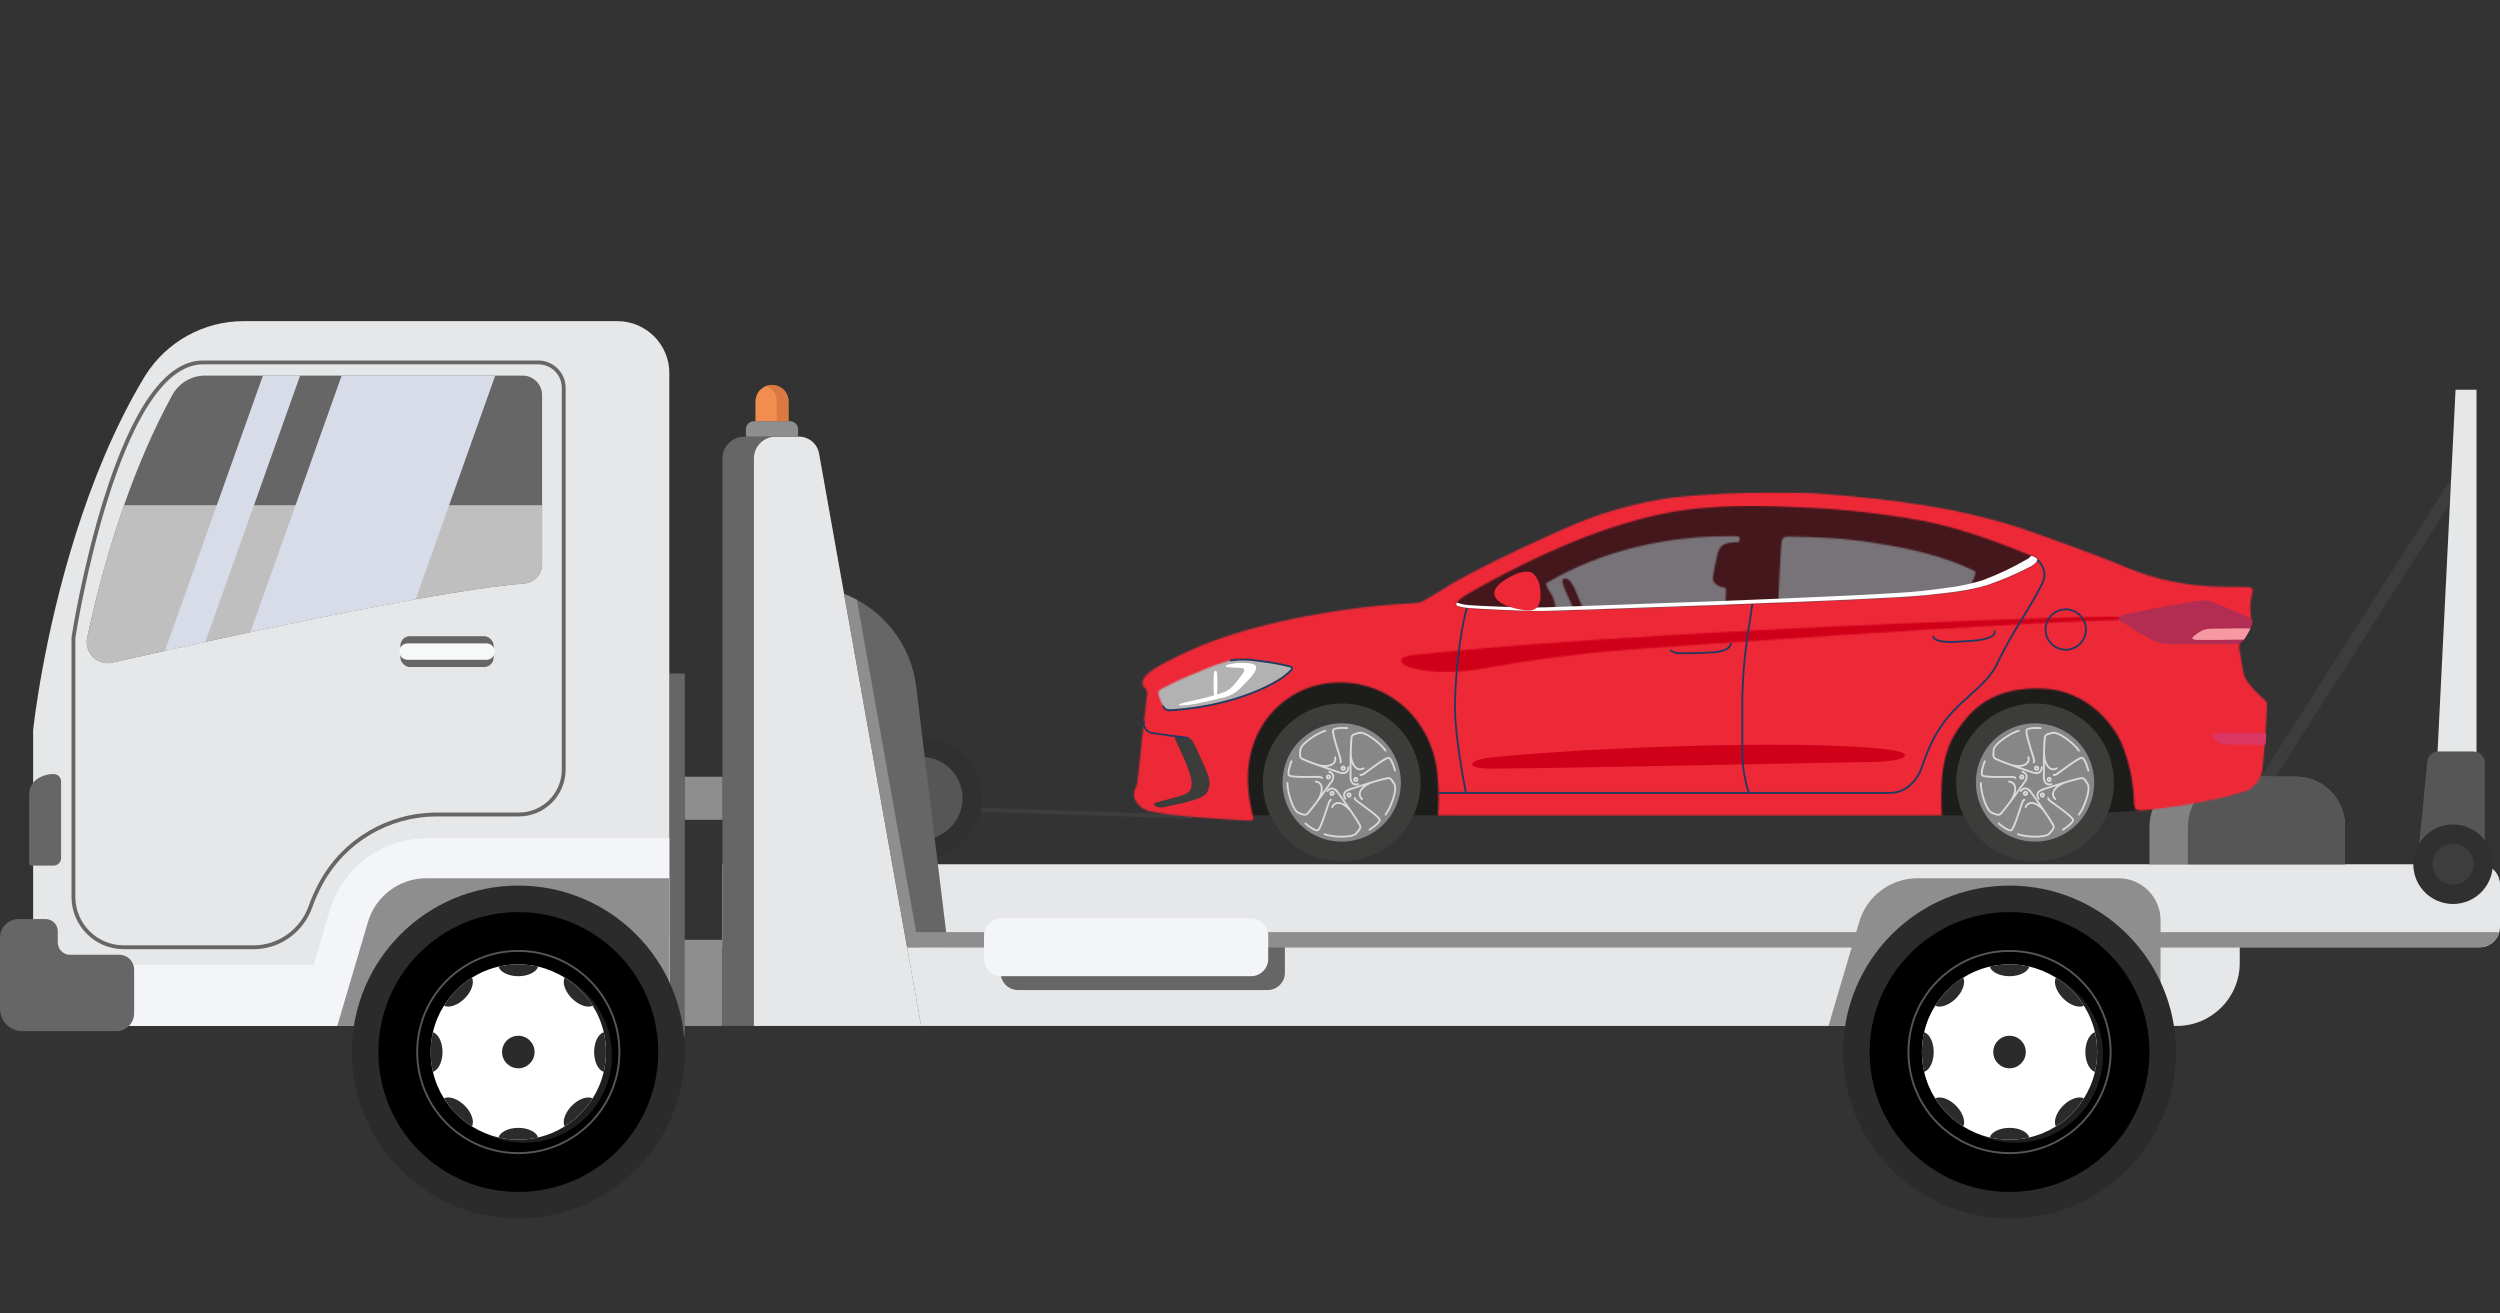 <?xml version="1.0" encoding="UTF-8"?>
<svg id="Layer_2" xmlns="http://www.w3.org/2000/svg" xmlns:xlink="http://www.w3.org/1999/xlink" viewBox="0 0 1664.24 874.16">
  <rect x="0" y="0" width="1664.24" height="874.16" fill="#333333" stroke="none"/>
  <defs>
    <style>
      .cls-1 {
        fill: #b32c52;
      }

      .cls-2 {
        fill: #d10019;
      }

      .cls-3 {
        mask: url(#mask-5);
      }

      .cls-4 {
        mask: url(#mask-1);
      }

      .cls-5 {
        mask: url(#mask-10);
      }

      .cls-6 {
        mask: url(#mask-6);
      }

      .cls-7 {
        fill: #777378;
      }

      .cls-8 {
        mask: url(#mask-7);
      }

      .cls-9 {
        fill: #f799a2;
      }

      .cls-10 {
        fill: #fff;
      }

      .cls-11 {
        mask: url(#mask);
      }

      .cls-12 {
        fill: #f4f5f9;
      }

      .cls-13 {
        fill: #44171d;
      }

      .cls-14 {
        fill: none;
      }

      .cls-15 {
        fill: #303030;
      }

      .cls-16 {
        mask: url(#mask-8);
      }

      .cls-17 {
        fill: #b2b2b2;
      }

      .cls-18 {
        mask: url(#mask-2);
      }

      .cls-19 {
        fill: #8e8e8e;
      }

      .cls-20 {
        mask: url(#mask-9);
      }

      .cls-21 {
        fill: #d7dce8;
      }

      .cls-22 {
        fill: #bfbfbf;
      }

      .cls-23 {
        fill: #223a61;
      }

      .cls-24, .cls-25 {
        fill: #3d3d3d;
      }

      .cls-24, .cls-26 {
        opacity: .5;
      }

      .cls-27 {
        fill: #666;
      }

      .cls-28 {
        fill: #f7f9f8;
      }

      .cls-29 {
        fill: #d93664;
      }

      .cls-30 {
        fill: #878787;
      }

      .cls-31 {
        fill: #ed2938;
      }

      .cls-32 {
        fill: #2b2b2b;
      }

      .cls-33 {
        fill: #1d1d1b;
      }

      .cls-34 {
        mask: url(#mask-11);
      }

      .cls-35 {
        fill: #828282;
      }

      .cls-36 {
        fill: #565656;
      }

      .cls-37 {
        fill: #3c3c3b;
      }

      .cls-38 {
        mask: url(#mask-4);
      }

      .cls-39 {
        fill: #dadada;
      }

      .cls-26 {
        fill: #c66536;
      }

      .cls-40 {
        clip-path: url(#clippath);
      }

      .cls-41 {
        fill: #e6e7e8;
      }

      .cls-42 {
        fill: #f18e4f;
      }

      .cls-43 {
        mask: url(#mask-3);
      }
    </style>
    <mask id="mask" x="660.22" y="0" width="943.52" height="874.16" maskUnits="userSpaceOnUse">
      <g id="mask0_830_4862">
        <path class="cls-10" d="M1509.36,327.81h-754.8v245.84h754.8v-245.84Z"/>
      </g>
    </mask>
    <mask id="mask-1" x="754.55" y="327.82" width="754.8" height="245.84" maskUnits="userSpaceOnUse">
      <g id="mask1_830_4862">
        <path class="cls-10" d="M1509.36,327.82h-754.8v245.84h754.8v-245.84Z"/>
      </g>
    </mask>
    <mask id="mask-2" x="660.22" y="0" width="943.52" height="874.16" maskUnits="userSpaceOnUse">
      <g id="mask2_830_4862">
        <path class="cls-10" d="M1182.15,327.81c-23.19-.13-46.36,1.04-69.41,3.5-21.97,3.13-43.47,8.98-63.99,17.43-10.41,4.48-63.69,27.92-87.62,43.16-4.79,3.05-9.69,5.99-14.67,8.71-1.96,1.07-11.78,1.34-14.67,1.51-32.03,1.89-88.86,10.23-131.51,27.38-9.9,4.14-19.58,8.78-29,13.9-3.54,2.35-9.25,5.45-10.53,9.85-.29.92-.28,1.91.03,2.82.31.91.9,1.71,1.69,2.26,1.48,1.35,1.38,2.67,1.13,4.61-1.26,10.08-2.46,20.08-3.51,30.19-.85,8.25-2.83,29.49-3.58,30.66-1.13,1.49-1.81,3.27-1.95,5.14,0,.4.04.81.13,1.2.64,2,1.7,3.84,3.1,5.41,1.4,1.57,3.11,2.83,5.02,3.69,8.48,3.18,47.72,6.21,69.35,7.03,1.73.06,2.46-.94,2.09-2.34-6.28-23.93-4.37-45.75,7.64-63.44,5.26-7.69,12.24-14.04,20.38-18.57,8.14-4.53,17.22-7.11,26.52-7.53,27.86-1.51,55.87,15.25,65.58,47.56,3.45,11.49,3.61,28.81,2.98,40.83h335.34c.03-.93-.09-1.9-.12-2.51-1.6-33.59,4.69-46.82,13.37-58.31,8.55-11.31,22.24-24.41,52.7-23.64,32.96.83,49.62,27.19,53.32,35.71,5.1,12.05,8,24.92,8.55,38-.1,2.15.2,4.3.87,6.35,1.4,1.82,6.58,1.03,8.99.77,14.62-1.58,29.16-3.91,43.55-6.97,7.85-1.51,15.57-3.63,23.09-6.35,2.33-1.42,4.34-3.31,5.9-5.54,1.56-2.24,2.65-4.77,3.18-7.44.8-7.83,2.77-31.1,3.24-43.93.06-1.72-1.1-2.44-2.06-3.23-2.52-2.06-12.03-11.14-13.26-15.84-1.35-5.13-1.92-10.44-2.84-15.66-.73-1.98-.79-4.14-.18-6.15,1.22-2.44,6.84-11.31,7.28-13.75.25-2.67.19-5.35-.19-8-.16-2.59-.01-5.2.45-7.76.62-3.3,2.81-7.66-1.91-7.72-2.59-.04-19.09-.07-24.72-.42-11.27-.61-22.47-2.26-33.44-4.93-10.5-2.83-20.76-6.48-30.68-10.91-10.35-4.39-55.4-20.64-60.29-22.24-42.77-14.05-82.75-19.37-132.67-23.45-8.44-.71-19.61-1.03-31.65-1.03h-1.03Z"/>
      </g>
    </mask>
    <mask id="mask-3" x="754.55" y="327.58" width="755.29" height="246.07" maskUnits="userSpaceOnUse">
      <g id="mask3_830_4862">
        <path class="cls-10" d="M1509.36,327.82h-754.8v245.84h754.8v-245.84Z"/>
      </g>
    </mask>
    <mask id="mask-4" x="770.55" y="438.97" width="91.78" height="34.56" maskUnits="userSpaceOnUse">
      <g id="mask4_830_4862">
        <path class="cls-10" d="M819.29,439.6c-6.8,1.78-13.44,4.13-19.84,7.02-8.86,3.41-17.51,7.35-25.89,11.81-2.55,1.48-3.01,2.08-2.17,4.82.78,2.4,1.73,4.74,2.86,6.99,1.69,3.28,5.06,2.56,8.18,2.39,13.49-1.03,26.82-3.5,39.79-7.36,14.72-4.44,28.31-11.22,33.49-15.71,2.12-1.84,6.62-4.89,3.17-5.91-6.81-1.71-13.74-2.95-20.72-3.72-3.91-.58-7.86-.91-11.81-.97-2.36-.03-4.72.18-7.05.63Z"/>
      </g>
    </mask>
    <clipPath id="clippath">
      <path class="cls-14" d="M862.32,438.97h-91.78v34.56h91.78v-34.56Z"/>
    </clipPath>
    <mask id="mask-5" x="754.55" y="327.82" width="754.8" height="245.84" maskUnits="userSpaceOnUse">
      <g id="mask5_830_4862">
        <path class="cls-10" d="M1509.36,327.82h-754.8v245.84h754.8v-245.84Z"/>
      </g>
    </mask>
    <mask id="mask-6" x="929.64" y="410.31" width="487.32" height="37.15" maskUnits="userSpaceOnUse">
      <g id="mask6_830_4862">
        <path class="cls-10" d="M1391.67,410.51c-8.4.11-95.61,3-175.83,6.74-66.82,3.11-133.77,7.05-200.48,11.97-16.58,1.22-66.56,5.82-74.44,6.73-2.7.31-11.27,1.89-7.17,5.72,2.68,2.5,7.41,3.31,10.89,4.01,6.14,1.22,12.38,1.8,18.64,1.74,16.04-.14,31.06-3.76,46.85-6.23,16.15-2.52,40.94-5.79,57.2-7.29,34.43-3.2,282.01-19.91,333.19-20.71,6.75-.1,16.44-.5,13.87-1.89-4.15-.84-8.4-1.14-12.63-.89-4.1,0-8.08.09-10.09.12"/>
      </g>
    </mask>
    <mask id="mask-7" x="754.55" y="327.82" width="754.8" height="245.84" maskUnits="userSpaceOnUse">
      <g id="mask7_830_4862">
        <path class="cls-10" d="M1509.36,327.82h-754.8v245.84h754.8v-245.84Z"/>
      </g>
    </mask>
    <mask id="mask-8" x="967.11" y="336.74" width="390.95" height="70.38" maskUnits="userSpaceOnUse">
      <g id="mask8_830_4862">
        <path class="cls-10" d="M1119.86,339.7c-25.41,3.59-54.09,13.35-72.17,20.76-24.36,10.1-48.02,21.81-70.83,35.04-1.83,1.05-9.73,5.88-6.72,7.79,2.97.9,6.05,1.41,9.15,1.52,3.4.35,37.29,2.3,50.86,1.78,5.68-.21,221.12-7.15,251.58-10.45,13.63-1.48,27.68-2.7,40.9-6.59,10.31-3.51,20.33-7.82,29.97-12.89,2.76-1.89,5.48-4.33,1.93-5.79-22.5-9.28-48.71-19.12-74.54-24.18-26.19-4.79-52.67-7.75-79.27-8.87-11.56-.63-23.17-1.08-34.75-1.08-15.42-.09-30.82.89-46.1,2.96Z"/>
      </g>
    </mask>
    <mask id="mask-9" x="1021.44" y="337.12" width="144.33" height="89.16" maskUnits="userSpaceOnUse">
      <g id="mask9_830_4862">
        <path class="cls-10" d="M1029.99,387.81c-.75.44-.97.89-.73,1.52,1.16,2.57,2.53,5.03,4.1,7.37,1.53,3.01,2.16,6.4,1.82,9.76l12.57-.42c-1.19-2.81-2.41-5.61-3.67-8.4-1.17-2.59-5.41-11.09-3.52-12.14,4.93-2.72,8.77,9.16,10.12,12.19,1.2,2.7,2.31,5.43,3.49,8.12,22.48-.76,57.92-1.98,94.37-3.34.16-3.26.31-6.53.48-9.79-.03-.42-.2-.82-.49-1.12-.29-.3-.68-.49-1.1-.53-3.35-.47-7.66-2.79-7.2-6.56.47-3.76,1.35-7.51,2.16-11.23.69-3.17,1.13-7,3.45-9.46,2.57-2.72,7.47-2.74,10.93-2.84.92-.02,1.07-.23,1.17-.94.02-.14.13-1.17.15-1.42.1-1.13-.24-1.51-.87-1.55-.21,0-.7-.04-.79-.04-1.9-.04-3.81-.06-5.71-.06-42.08,0-84.28,9.57-120.7,30.87"/>
      </g>
    </mask>
    <mask id="mask-10" x="1177.07" y="336.73" width="146.49" height="84.82" maskUnits="userSpaceOnUse">
      <g id="mask10_830_4862">
        <path class="cls-10" d="M1188.41,357.41c-2.17.69-2.14,2.05-2.48,4.38-.63,4.46-1.8,29.2-2.13,39.32,45.25-1.79,85.91-3.66,97.92-4.97,9.65-1.05,19.49-1.96,29.11-3.79.03-.22.07-.42.13-.62.35-1.45,5.83-10.95,3.46-11.64-20.69-10.1-43.58-15.02-66.16-18.6-12.11-1.91-24.32-3.14-36.57-3.68-4.07-.18-13.69-.59-19.25-.59-1.34-.06-2.69.01-4.02.2"/>
      </g>
    </mask>
    <mask id="mask-11" x="754.55" y="327.82" width="754.8" height="245.84" maskUnits="userSpaceOnUse">
      <g id="mask11_830_4862">
        <path class="cls-10" d="M1509.36,327.82h-754.8v245.84h754.8v-245.84Z"/>
      </g>
    </mask>
  </defs>
  <g id="Layer_1-2" data-name="Layer_1">
    <g>
      <path class="cls-25" d="M622.58,539.18c-.4-.23-.66-.66-.64-1.15.02-.71.62-1.26,1.32-1.24l169.17,5.63c.71.02,1.26.62,1.24,1.32-.02.71-.62,1.26-1.32,1.24l-169.16-5.63c-.22,0-.42-.07-.6-.17Z"/>
      <g>
        <g>
          <path class="cls-15" d="M653.57,531.4c0,22.3-18.08,40.38-40.38,40.38s-40.38-18.08-40.38-40.38,18.08-40.38,40.38-40.38,40.38,18.08,40.38,40.38Z"/>
          <path class="cls-36" d="M640.75,531.4c0,15.22-12.34,27.56-27.56,27.56s-27.56-12.34-27.56-27.56,12.34-27.56,27.56-27.56,27.56,12.34,27.56,27.56Z"/>
        </g>
        <path class="cls-25" d="M1643.61,307.64h0c-1.93-1.23-4.49-.66-5.71,1.26l-139.04,217.96c-1.23,1.93-.66,4.49,1.26,5.72h0c1.93,1.23,4.49.66,5.71-1.26l139.04-217.96c1.23-1.93.66-4.49-1.26-5.72Z"/>
        <polygon class="cls-41" points="1648.61 259.44 1634.66 259.44 1617.35 607.19 1648.61 607.19 1648.61 259.44"/>
        <path class="cls-41" d="M1664.24,588.84v28.22c0,1.19-.15,2.35-.45,3.46-1.52,5.79-6.81,10.07-13.08,10.07H480.95v-55.27h1169.76c7.47,0,13.53,6.05,13.53,13.52Z"/>
        <path class="cls-27" d="M631.09,630.6h-96.58v-240.33c12.93,0,25.18,3.26,35.91,9.02,21.12,11.35,36.37,32.45,39.46,57.7l21.21,173.62Z"/>
        <path class="cls-41" d="M1490.99,630.6v10.47c0,23.13-18.75,41.89-41.9,41.89h-873.8v-52.37h915.7Z"/>
        <rect class="cls-19" x="290.63" y="625.63" width="190.32" height="57.33"/>
        <rect class="cls-27" x="445.56" y="448.37" width="10.28" height="241.13"/>
        <path class="cls-41" d="M445.56,248.36v434.6H22.05v-196.81s1.61-15.64,6.1-40.19c8.71-47.62,28.21-128.78,67.71-194.59.27-.45.53-.88.82-1.32,14.12-22.52,38.83-36.26,65.48-36.26h248.84c19.1,0,34.58,15.48,34.58,34.58Z"/>
        <path class="cls-12" d="M445.56,558.08v124.88h-248.72l11.6-39.32,11.04-37.42c8.38-28.34,34.85-48.13,64.39-48.13h161.69Z"/>
        <polygon class="cls-12" points="208.44 642.41 208.44 643.64 196.84 682.96 22.05 682.96 22.05 642.41 208.44 642.41"/>
        <path class="cls-27" d="M38.46,627.38v-7.44c0-4.49-3.64-8.13-8.13-8.13H12.32c-6.81,0-12.32,5.52-12.32,12.32v47.38c0,8.24,6.68,14.92,14.92,14.92h62.49c6.56,0,11.88-5.32,11.88-11.88v-29.11c0-5.44-4.41-9.86-9.86-9.86h-32.79c-4.53,0-8.19-3.67-8.19-8.19Z"/>
        <path class="cls-27" d="M40.66,520.25v50.97c0,2.76-2.24,5-5,5h-14.75c-.83,0-1.51-.68-1.51-1.51v-45.93c0-4.12,1.99-8.03,5.43-10.29,3.11-2.04,6.83-3.23,10.83-3.23,2.75,0,5.01,2.24,5.01,5Z"/>
        <path class="cls-19" d="M1663.8,620.52c-1.52,5.79-6.81,10.07-13.08,10.07H605.21v-10.07h1058.58Z"/>
        <g>
          <path class="cls-19" d="M445.56,584.64v98.32h-221.04l20.43-69.23c5.1-17.25,20.94-29.09,38.92-29.09h161.69Z"/>
          <g>
            <circle class="cls-32" cx="345.04" cy="700.33" r="110.81"/>
            <circle cx="345.04" cy="700.33" r="93.14"/>
            <path class="cls-24" d="M407.32,702.37c0,4.54-.52,8.97-1.5,13.22-1.48,6.34-3.98,12.28-7.33,17.64-4.72,7.56-11.12,13.97-18.67,18.67-5.36,3.35-11.29,5.85-17.63,7.31h-.01c-4.25.98-8.66,1.5-13.2,1.5s-8.97-.52-13.21-1.5c-6.34-1.47-12.28-3.97-17.64-7.31-7.55-4.72-13.95-11.11-18.67-18.67-3.35-5.36-5.85-11.3-7.31-17.64-.99-4.25-1.51-8.67-1.51-13.22s.52-8.97,1.51-13.2c1.46-6.34,3.96-12.28,7.31-17.64,4.71-7.55,11.11-13.95,18.67-18.67,5.36-3.36,11.3-5.86,17.64-7.33,4.24-.98,8.66-1.5,13.21-1.5s8.96.52,13.2,1.5h.01c6.34,1.47,12.28,3.97,17.64,7.31,7.55,4.73,13.96,11.13,18.66,18.68,3.36,5.36,5.86,11.3,7.33,17.64.98,4.24,1.5,8.66,1.5,13.2Z"/>
            <path class="cls-36" d="M345.04,768.28c-5.17,0-10.35-.59-15.37-1.75-7.3-1.69-14.22-4.56-20.57-8.53-8.77-5.47-16.28-12.99-21.74-21.74-3.97-6.35-6.83-13.26-8.52-20.56-1.17-5.01-1.76-10.19-1.76-15.38s.59-10.38,1.76-15.39c1.67-7.28,4.54-14.2,8.53-20.56,5.45-8.74,12.96-16.26,21.73-21.72,6.34-3.97,13.25-6.84,20.56-8.53,9.67-2.23,19.89-2.32,29.63-.25l.12.02,1.01.23c7.29,1.69,14.21,4.56,20.56,8.53,8.77,5.49,16.28,13.01,21.73,21.75,3.97,6.33,6.84,13.25,8.53,20.55,1.16,5.02,1.75,10.2,1.75,15.37s-.59,10.34-1.74,15.37c-1.71,7.31-4.58,14.24-8.54,20.58-5.47,8.76-12.98,16.28-21.74,21.74-6.35,3.97-13.26,6.83-20.54,8.52l-1.14.25c-4.62.99-9.44,1.5-14.24,1.5ZM345.04,633.65c-5.08,0-10.15.58-15.09,1.71-7.17,1.66-13.95,4.48-20.17,8.37-8.6,5.37-15.98,12.74-21.32,21.32-3.91,6.24-6.73,13.03-8.37,20.17-1.15,4.92-1.73,10-1.73,15.1s.58,10.18,1.72,15.09c1.66,7.15,4.47,13.94,8.36,20.17,5.35,8.58,12.73,15.96,21.33,21.33,6.23,3.89,13.02,6.71,20.18,8.37,9.5,2.19,19.55,2.27,29.13.23l1.04-.23c7.14-1.65,13.92-4.47,20.15-8.36,8.59-5.35,15.97-12.73,21.33-21.33,3.89-6.22,6.71-13.01,8.38-20.19,1.14-4.93,1.71-10.01,1.71-15.08s-.58-10.16-1.72-15.08c-1.66-7.17-4.47-13.95-8.37-20.16-5.35-8.58-12.72-15.96-21.32-21.35-6.23-3.89-13.02-6.71-20.17-8.36l-1.04-.23c-4.61-.98-9.34-1.48-14.05-1.48Z"/>
            <path class="cls-10" d="M403.38,700.33c0,4.54-.52,8.97-1.5,13.22-1.48,6.34-3.98,12.28-7.33,17.64-4.72,7.57-11.12,13.97-18.67,18.67-5.36,3.35-11.29,5.85-17.63,7.31h-.01c-4.25.98-8.66,1.5-13.2,1.5s-8.97-.52-13.21-1.5c-6.34-1.47-12.28-3.97-17.64-7.31-7.55-4.72-13.96-11.11-18.67-18.67-3.35-5.36-5.85-11.3-7.31-17.64-.99-4.25-1.51-8.67-1.51-13.22s.52-8.97,1.51-13.21c1.46-6.34,3.96-12.28,7.31-17.64,4.71-7.55,11.11-13.96,18.67-18.67,5.36-3.36,11.3-5.86,17.64-7.33,4.24-.98,8.66-1.5,13.21-1.5s8.96.52,13.2,1.5h.01c6.34,1.47,12.28,3.97,17.64,7.31,7.55,4.73,13.96,11.13,18.66,18.68,3.36,5.36,5.86,11.3,7.33,17.64.98,4.24,1.5,8.66,1.5,13.21Z"/>
            <g>
              <path class="cls-32" d="M358.24,643.48c-1.2,3.64-6.65,6.38-13.2,6.38s-12.01-2.74-13.21-6.38c4.24-.98,8.66-1.5,13.21-1.5s8.96.52,13.2,1.5Z"/>
              <path class="cls-32" d="M309.35,664.64c-4.63,4.62-10.42,6.55-13.84,4.84,4.71-7.55,11.11-13.96,18.67-18.67,1.72,3.41-.22,9.21-4.84,13.84Z"/>
              <path class="cls-32" d="M294.57,700.33c0,6.55-2.74,12.01-6.37,13.22-.99-4.25-1.51-8.67-1.51-13.22s.52-8.97,1.51-13.21c3.63,1.21,6.37,6.66,6.37,13.21Z"/>
              <path class="cls-32" d="M314.19,749.85c-7.55-4.72-13.96-11.11-18.67-18.67,3.41-1.72,9.21.21,13.84,4.84,4.62,4.62,6.55,10.42,4.84,13.84Z"/>
              <path class="cls-32" d="M358.24,757.17c-4.25.98-8.66,1.5-13.2,1.5s-8.97-.52-13.21-1.5c1.2-3.63,6.65-6.37,13.21-6.37s12.01,2.74,13.2,6.37Z"/>
              <path class="cls-32" d="M394.55,731.18c-4.72,7.57-11.12,13.97-18.67,18.67-1.71-3.41.22-9.22,4.85-13.84,4.62-4.63,10.42-6.55,13.82-4.84Z"/>
              <path class="cls-32" d="M403.38,700.33c0,4.54-.52,8.97-1.5,13.22-3.63-1.2-6.37-6.66-6.37-13.22s2.74-12.01,6.37-13.21c.98,4.24,1.5,8.66,1.5,13.21Z"/>
              <path class="cls-32" d="M394.55,669.48c-3.41,1.71-9.21-.22-13.82-4.84-4.64-4.64-6.55-10.43-4.84-13.85,7.55,4.73,13.96,11.13,18.66,18.68Z"/>
            </g>
            <circle class="cls-32" cx="345.04" cy="700.33" r="10.83"/>
          </g>
        </g>
        <g>
          <path class="cls-19" d="M1438.27,612.65v70.31h-221.04l20.43-69.23c5.1-17.25,20.94-29.09,38.92-29.09h133.68c15.47,0,28.01,12.54,28.01,28.01Z"/>
          <g>
            <circle class="cls-32" cx="1337.74" cy="700.33" r="110.81"/>
            <circle cx="1337.74" cy="700.33" r="93.14"/>
            <path class="cls-24" d="M1400.02,702.37c0,4.54-.52,8.97-1.5,13.22-1.48,6.34-3.98,12.28-7.33,17.64-4.72,7.56-11.12,13.97-18.67,18.67-5.36,3.35-11.29,5.85-17.63,7.31h-.01c-4.25.98-8.66,1.5-13.2,1.5s-8.97-.52-13.21-1.5c-6.34-1.47-12.28-3.97-17.64-7.31-7.55-4.72-13.96-11.11-18.67-18.67-3.35-5.36-5.85-11.3-7.31-17.64-.99-4.25-1.51-8.67-1.51-13.22s.52-8.97,1.51-13.2c1.46-6.34,3.96-12.28,7.31-17.64,4.71-7.55,11.11-13.95,18.67-18.67,5.36-3.36,11.3-5.86,17.64-7.33,4.24-.98,8.66-1.5,13.21-1.5s8.96.52,13.2,1.5h.01c6.34,1.47,12.28,3.97,17.64,7.31,7.55,4.73,13.96,11.13,18.66,18.68,3.36,5.36,5.86,11.3,7.33,17.64.98,4.24,1.5,8.66,1.5,13.2Z"/>
            <path class="cls-36" d="M1337.74,768.28c-5.17,0-10.35-.59-15.37-1.75-7.3-1.69-14.22-4.56-20.57-8.53-8.77-5.47-16.28-12.99-21.74-21.74-3.97-6.35-6.83-13.26-8.52-20.56-1.17-5.01-1.76-10.19-1.76-15.38s.59-10.38,1.76-15.39c1.67-7.28,4.54-14.2,8.53-20.56,5.45-8.74,12.96-16.26,21.73-21.72,6.34-3.97,13.25-6.84,20.56-8.53,9.67-2.23,19.89-2.32,29.63-.25l.12.02,1.01.23c7.29,1.69,14.21,4.56,20.56,8.53,8.77,5.49,16.28,13.01,21.73,21.75,3.97,6.33,6.84,13.25,8.53,20.55,1.16,5.02,1.75,10.2,1.75,15.37s-.59,10.34-1.74,15.37c-1.71,7.31-4.58,14.24-8.54,20.58-5.47,8.76-12.98,16.28-21.74,21.74-6.35,3.97-13.26,6.83-20.54,8.52l-1.14.25c-4.62.99-9.44,1.5-14.24,1.5ZM1337.74,633.65c-5.08,0-10.15.58-15.09,1.71-7.17,1.66-13.95,4.48-20.17,8.37-8.6,5.37-15.98,12.74-21.32,21.32-3.91,6.24-6.73,13.03-8.37,20.17-1.15,4.92-1.73,10-1.73,15.1s.58,10.18,1.72,15.09c1.66,7.15,4.47,13.94,8.36,20.17,5.35,8.58,12.73,15.96,21.33,21.33,6.23,3.89,13.02,6.71,20.18,8.37,9.5,2.19,19.55,2.27,29.13.23l1.04-.23c7.14-1.65,13.92-4.47,20.15-8.36,8.59-5.35,15.97-12.73,21.33-21.33,3.89-6.22,6.71-13.01,8.38-20.19,1.14-4.93,1.71-10.01,1.71-15.08s-.58-10.16-1.72-15.08c-1.66-7.17-4.47-13.95-8.37-20.16-5.35-8.58-12.72-15.96-21.32-21.35-6.23-3.89-13.02-6.71-20.17-8.36l-1.04-.23c-4.61-.98-9.34-1.48-14.05-1.48Z"/>
            <path class="cls-10" d="M1396.08,700.33c0,4.54-.52,8.97-1.5,13.22-1.48,6.34-3.98,12.28-7.33,17.64-4.72,7.57-11.12,13.97-18.67,18.67-5.36,3.35-11.29,5.85-17.63,7.31h-.01c-4.25.98-8.66,1.5-13.2,1.5s-8.97-.52-13.21-1.5c-6.34-1.47-12.28-3.97-17.64-7.31-7.55-4.72-13.96-11.11-18.67-18.67-3.35-5.36-5.85-11.3-7.31-17.64-.99-4.25-1.51-8.67-1.51-13.22s.52-8.97,1.51-13.21c1.46-6.34,3.96-12.28,7.31-17.64,4.71-7.55,11.11-13.96,18.67-18.67,5.36-3.36,11.3-5.86,17.64-7.33,4.24-.98,8.66-1.5,13.21-1.5s8.96.52,13.2,1.5h.01c6.34,1.47,12.28,3.97,17.64,7.31,7.55,4.73,13.96,11.13,18.66,18.68,3.36,5.36,5.86,11.3,7.33,17.64.98,4.24,1.5,8.66,1.5,13.21Z"/>
            <g>
              <path class="cls-32" d="M1350.94,643.48c-1.2,3.64-6.65,6.38-13.2,6.38s-12.01-2.74-13.21-6.38c4.24-.98,8.66-1.5,13.21-1.5s8.96.52,13.2,1.5Z"/>
              <path class="cls-32" d="M1302.06,664.64c-4.63,4.62-10.42,6.55-13.84,4.84,4.71-7.55,11.11-13.96,18.67-18.67,1.72,3.41-.22,9.21-4.84,13.84Z"/>
              <path class="cls-32" d="M1287.27,700.33c0,6.55-2.74,12.01-6.37,13.22-.99-4.25-1.51-8.67-1.51-13.22s.52-8.97,1.51-13.21c3.63,1.21,6.37,6.66,6.37,13.21Z"/>
              <path class="cls-32" d="M1306.89,749.85c-7.55-4.72-13.96-11.11-18.67-18.67,3.41-1.72,9.21.21,13.84,4.84,4.62,4.62,6.55,10.42,4.84,13.84Z"/>
              <path class="cls-32" d="M1350.94,757.17c-4.25.98-8.66,1.5-13.2,1.5s-8.97-.52-13.21-1.5c1.2-3.63,6.65-6.37,13.21-6.37s12.01,2.74,13.2,6.37Z"/>
              <path class="cls-32" d="M1387.25,731.18c-4.72,7.57-11.12,13.97-18.67,18.67-1.71-3.41.22-9.22,4.85-13.84,4.62-4.63,10.42-6.55,13.82-4.84Z"/>
              <path class="cls-32" d="M1396.08,700.33c0,4.54-.52,8.97-1.5,13.22-3.63-1.2-6.37-6.66-6.37-13.22s2.74-12.01,6.37-13.21c.98,4.24,1.5,8.66,1.5,13.21Z"/>
              <path class="cls-32" d="M1387.25,669.48c-3.41,1.71-9.21-.22-13.82-4.84-4.64-4.64-6.55-10.43-4.84-13.85,7.55,4.73,13.96,11.13,18.66,18.68Z"/>
            </g>
            <circle class="cls-32" cx="1337.74" cy="700.33" r="10.83"/>
          </g>
        </g>
        <path class="cls-27" d="M360.86,262.99v112.56c0,6.74-5.18,12.38-11.91,12.91-17.63,1.37-43.24,5.27-72.26,10.44-34.44,6.16-73.68,14.15-110.01,21.91-10.28,2.18-20.33,4.36-29.98,6.47-9.39,2.05-18.4,4.05-26.86,5.93-13.2,2.95-25.07,5.63-34.99,7.89-9.97,2.27-18.93-6.55-16.8-16.55,5.41-25.34,13.33-56.34,24.54-88.25,8.62-24.58,19.19-49.7,32.03-73.22,4.38-8.02,12.75-13.06,21.9-13.06h211.37c7.15,0,12.96,5.79,12.96,12.94Z"/>
        <path class="cls-27" d="M168.75,631.87h-86.36c-19.18,0-34.78-15.6-34.78-34.78v-172.74c0-.06,0-.13.01-.19.07-.46,7.19-46.39,21.35-91.73,19.15-61.34,41.43-92.44,66.2-92.44h223.19c10.03,0,18.19,8.16,18.19,18.19v254.14c0,17.19-13.99,31.18-31.18,31.18h-54.62c-31.66,0-60.69,17.13-75.76,44.72-2.87,5.25-5.25,10.55-7.09,15.74-5.9,16.71-21.63,27.93-39.15,27.93ZM50.17,424.45v172.64c0,17.77,14.45,32.22,32.22,32.22h86.36c16.43,0,31.19-10.54,36.73-26.22,1.88-5.32,4.32-10.75,7.26-16.12,15.52-28.41,45.42-46.05,78.01-46.05h54.62c15.78,0,28.61-12.84,28.61-28.61v-254.14c0-8.61-7.01-15.62-15.62-15.62h-223.19c-55.95,0-84.22,176.88-85,181.91Z"/>
        <rect class="cls-27" x="266.54" y="423.51" width="62.08" height="20.52" rx="6.31" ry="6.31"/>
        <path class="cls-28" d="M323.86,439.22h-52.56c-3.01,0-5.45-2.44-5.45-5.45h0c0-3.01,2.44-5.45,5.45-5.45h52.56c3.01,0,5.45,2.44,5.45,5.45h0c0,3.01-2.44,5.45-5.45,5.45Z"/>
        <path class="cls-27" d="M613.19,682.96h-132.23v-377.76c0-8.02,6.51-14.52,14.52-14.52h36.32c6.61,0,12.27,4.73,13.43,11.24l67.96,381.04Z"/>
        <path class="cls-41" d="M613.19,682.96h-111.31v-377.76c0-8.02,6.51-14.52,14.52-14.52h15.39c6.61,0,12.27,4.73,13.43,11.24l16.66,93.44,41.96,235.23,9.34,52.37Z"/>
        <path class="cls-19" d="M611.67,630.6h-7.83l-41.96-235.23c2.93,1.13,5.79,2.45,8.53,3.92l41.25,231.31Z"/>
        <rect class="cls-19" x="455.85" y="517.06" width="25.11" height="28.67"/>
        <path class="cls-36" d="M1646.6,500.26h-23.34c-3.87,0-7.11,2.94-7.48,6.8l-6.55,68.26h44.9v-67.54c0-4.15-3.37-7.52-7.52-7.52Z"/>
        <path class="cls-15" d="M1659.44,575.32c0,14.61-11.85,26.46-26.46,26.46s-26.46-11.85-26.46-26.46,11.85-26.46,26.46-26.46,26.46,11.85,26.46,26.46Z"/>
        <circle class="cls-25" cx="1632.98" cy="575.32" r="13.66"/>
        <path class="cls-35" d="M1561.04,549.87v25.45h-130.16v-25c0-18.36,14.89-33.26,33.26-33.26h64.09c18.12,0,32.81,14.69,32.81,32.81Z"/>
        <path class="cls-36" d="M1561.04,549.87v25.45h-104.55v-25c0-18.36,14.89-33.26,33.26-33.26h38.49c18.12,0,32.81,14.69,32.81,32.81Z"/>
        <path class="cls-12" d="M844.27,622.82v15.55c0,6.34-5.15,11.5-11.51,11.5h-166.4c-6.27-.1-11.32-5.22-11.32-11.5v-15.55c0-6.34,5.15-11.5,11.5-11.5h166.22c5.57,0,10.21,3.96,11.28,9.2.15.74.23,1.51.23,2.29Z"/>
        <path class="cls-27" d="M855.35,632.02v15.55c0,6.34-5.15,11.49-11.5,11.49h-166.22c-5.56,0-10.21-3.95-11.28-9.2h166.4c6.36,0,11.51-5.15,11.51-11.5v-7.77h11c.06.46.09.94.09,1.42Z"/>
        <path class="cls-19" d="M501.87,280.39h24.08c2.94,0,5.33,2.39,5.33,5.33v4.96h-34.75v-4.96c0-2.94,2.39-5.33,5.33-5.33Z"/>
        <path class="cls-42" d="M513.93,256.25h0c-6.09,0-11.02,4.94-11.02,11.03v13.11h22.05v-13.11c0-6.09-4.94-11.03-11.03-11.03Z"/>
        <path class="cls-26" d="M524.95,267.28v13.11h-7.83v-13.11c0-4.7-2.95-8.73-7.1-10.3,1.22-.46,2.54-.72,3.91-.72,6.09,0,11.02,4.93,11.02,11.02Z"/>
        <path class="cls-22" d="M360.86,336.32v39.23c0,6.74-5.18,12.38-11.91,12.91-59.27,4.61-208.76,37.73-274.09,52.66-9.97,2.27-18.93-6.55-16.8-16.55,5.41-25.34,13.33-56.34,24.54-88.25h278.26Z"/>
        <g>
          <path class="cls-21" d="M199.77,250.05l-63.07,177.24c-9.39,2.05-18.4,4.05-26.86,5.93l65.18-183.18h24.75Z"/>
          <path class="cls-21" d="M329.66,250.05l-52.97,148.86c-34.44,6.16-73.68,14.15-110.01,21.91l60.76-170.77h102.22Z"/>
        </g>
      </g>
    </g>
    <g class="cls-11">
      <g>
        <g class="cls-4">
          <g>
            <path class="cls-33" d="M968.54,542.78c.4-8.3.42-17.14-.01-26.56-1.83-40.46-33.74-73.33-75.36-73.33s-75.36,32.83-75.36,73.33c-.01,8.87.46,17.74,1.4,26.56h149.33Z"/>
            <path class="cls-37" d="M945.7,520.98c-.03,10.38-3.13,20.52-8.92,29.15-5.79,8.62-14,15.33-23.6,19.28-9.6,3.96-20.15,4.98-30.33,2.93-10.18-2.04-19.52-7.06-26.85-14.41-7.33-7.35-12.32-16.71-14.33-26.9-2.02-10.19-.97-20.74,3.01-30.33,3.98-9.59,10.71-17.79,19.34-23.55,8.63-5.77,18.78-8.84,29.16-8.84,13.95.02,27.31,5.58,37.16,15.46,9.85,9.88,15.37,23.26,15.36,37.21Z"/>
            <path class="cls-30" d="M932.56,520.99c-.02,7.79-2.35,15.39-6.69,21.86-4.34,6.46-10.5,11.5-17.7,14.46-7.2,2.96-15.12,3.73-22.75,2.2-7.63-1.53-14.64-5.29-20.14-10.81-5.5-5.51-9.24-12.53-10.75-20.17-1.51-7.64-.72-15.56,2.26-22.75,2.98-7.19,8.03-13.34,14.51-17.66,6.48-4.32,14.09-6.63,21.87-6.63,10.46.01,20.49,4.18,27.87,11.59,7.39,7.41,11.53,17.45,11.51,27.91Z"/>
            <path class="cls-33" d="M1430.92,539.08c.12-6.05-.27-12.1-1.15-18.09-5.92-42.14-27.5-73.61-75.04-77.05-44.77-3.23-76.74,34.53-78.36,77.05-.33,7.3.21,14.62,1.61,21.8h65.47c43.37,0,87.47-3.7,87.47-3.7"/>
            <path class="cls-37" d="M1407.24,520.98c-.03,10.38-3.13,20.52-8.92,29.15-5.79,8.62-14,15.33-23.6,19.28-9.6,3.96-20.15,4.98-30.33,2.93-10.18-2.04-19.52-7.06-26.85-14.41-7.33-7.35-12.32-16.71-14.33-26.9-2.01-10.19-.97-20.74,3.01-30.33,3.98-9.59,10.71-17.79,19.34-23.55,8.63-5.77,18.78-8.84,29.16-8.84,13.95.02,27.31,5.58,37.16,15.46,9.85,9.88,15.37,23.26,15.35,37.21Z"/>
            <path class="cls-30" d="M1394.11,520.99c-.02,7.79-2.35,15.39-6.69,21.86-4.34,6.46-10.5,11.5-17.7,14.46-7.2,2.96-15.11,3.73-22.75,2.2-7.63-1.53-14.64-5.29-20.14-10.81-5.5-5.51-9.24-12.53-10.75-20.17-1.51-7.64-.72-15.56,2.26-22.75,2.98-7.19,8.03-13.34,14.51-17.66,6.47-4.32,14.09-6.63,21.87-6.63,10.46.01,20.49,4.18,27.87,11.59,7.39,7.41,11.53,17.45,11.51,27.91Z"/>
          </g>
        </g>
        <g class="cls-18">
          <path class="cls-31" d="M660.22,491.7L943.27,0l660.47,382.46-283.06,491.7-660.47-382.46Z"/>
        </g>
        <g class="cls-43">
          <g>
            <rect class="cls-14" x="754.56" y="327.58" width="755.29" height="218.69"/>
            <path class="cls-29" d="M1508.65,488.76c0-.64-.61-.98-1.28-.98-10.93,0-21.84-.07-32.76.43-.22.02-.44.1-.63.22-.19.12-.34.29-.45.49-.11.2-.17.42-.17.65,0,.23.05.45.15.65.31.98.83,1.87,1.52,2.63.69.75,1.54,1.35,2.49,1.73,2.91.89,5.95,1.3,9,1.2,6.92.11,13.66,0,20.59,0,1.02,0,1.1-.72,1.18-1.38.1-.76.36-3.68.37-5.63"/>
          </g>
        </g>
        <g class="cls-38">
          <g class="cls-40">
            <rect class="cls-17" x="770.55" y="438.97" width="91.78" height="34.56"/>
          </g>
        </g>
        <g class="cls-3">
          <g>
            <path class="cls-37" d="M800.91,508.07c-1.69-3.77-3.47-7.5-5.17-11.26-1.01-2.23-2.36-4.97-4.29-5.5-2.12-.57-10.18-1.93-9.24.66.34.94,3.74,7.93,4.57,9.93,2.62,5.27,4.69,10.79,6.16,16.49,1.38,7.77-1.73,9.93-7.54,11.56-3.94,1.1-7.97,2.16-11.92,3.24-3.59.98-6.98,1.34-4.55,3.27.94.58,1.99.94,3.09,1.08,1.1.13,2.21.03,3.26-.31,5.26-1.32,24.55-4.27,27.91-9.27,4.35-6.45.4-13.89-2.29-19.89"/>
            <path class="cls-2" d="M1268.16,502.35c-.63-2.76-18.99-4.28-23.74-4.65-60.68-4.72-184.83-.1-250.04,6.32-3.08.3-11.58,1.24-13.85,3.84-2.5,2.89,5.9,3.8,10.39,3.8,40,0,244.62-4.37,255.41-4.41,5.46-.02,22.72-.95,21.82-4.91"/>
          </g>
        </g>
        <g class="cls-6">
          <path class="cls-2" d="M1416.96,410.39h-487.32v37.07h487.32v-37.07Z"/>
        </g>
        <g class="cls-8">
          <g>
            <path class="cls-1" d="M1498.67,411.93c-6.22-3.19-17.27-7.85-23.76-10.4-3.79-1.75-8.02-2.28-12.12-1.51-14.65,2.16-29.37,5.14-43.9,8.03-1.63.33-7.69,1.62-8.25,2.8-.9,1.9,2.45,3.54,3.65,4.3,5.62,3.55,11.36,7.07,17.17,10.31,6.02,3.36,11.5,3.38,18.52,3.38,7.74,0,30.74.16,34.96.11,2.69-.03,6.28-.2,8-2.08,1.63-1.78,9.08-13.22,5.73-14.93"/>
            <path class="cls-9" d="M1475.38,418.5c-5.38.13-7.36-.33-12.1,2.83-3.86,2.59-6.32,4.58.17,4.69,5.65.1,19.82-.11,30.34-.25,1.67-2.34,3.14-4.82,4.37-7.42-6.03-.1-16.62,0-22.77.14"/>
            <path class="cls-39" d="M891.03,503c.09.31.19.63.28.94.34,1.1.86,2.77.51,3.16-.06.06-.1.13-.13.21-.03.08-.04.16-.04.25,0,.08.02.17.06.24.03.08.08.14.15.2.06.06.14.1.21.13.08.03.16.04.25.03.08,0,.16-.03.24-.06.07-.04.14-.09.2-.15.83-.92.31-2.6-.24-4.38-.09-.31-.19-.62-.28-.92-.15-.51-.42-1.35-.74-2.38-1.2-3.75-3.99-12.54-3.36-14.09.31-.75,5.19-1.21,8.7-.83.17.02.34-.03.46-.13s.21-.26.23-.42c.02-.17-.03-.33-.14-.46-.1-.13-.26-.21-.42-.23-.09,0-9.04-.77-10,1.59-.67,1.66.78,6.94,3.33,14.95.33,1.02.59,1.84.73,2.34"/>
            <path class="cls-39" d="M866.74,505.78c5.26,2.54,19.9,7.45,24.27,8.91,1.01.36,2.07.57,3.15.6.83.03,1.65-.2,2.34-.65.56-.44,1.01-1,1.31-1.65.3-.64.45-1.35.43-2.06.01-.09,0-.17-.02-.26-.02-.08-.07-.16-.12-.23-.06-.07-.12-.12-.2-.16-.08-.04-.16-.06-.25-.07-.09,0-.17,0-.26.04-.08.03-.15.08-.22.13-.06.06-.11.13-.15.21-.03.08-.05.16-.05.25.02.52-.07,1.03-.27,1.51-.21.48-.52.9-.91,1.23-.7.3-1.45.45-2.21.43-.76-.02-1.51-.2-2.18-.54-1.71-.55-4.99-1.66-8.66-2.94,1.87.02,3.7-.58,5.2-1.7.67-.59,1.16-1.35,1.42-2.21.26-.85.28-1.76.05-2.62-.01-.08-.05-.16-.09-.24-.05-.07-.1-.13-.17-.18s-.15-.08-.23-.1c-.08-.02-.17-.02-.25,0s-.16.05-.23.1c-.07.05-.13.11-.17.18-.05.07-.08.15-.09.24-.01.08-.01.17.01.25.18.64.18,1.32-.01,1.97-.19.64-.55,1.22-1.05,1.66-2.03,1.76-6.45,1.92-10.76.38-3.67-1.34-7.07-2.67-9.08-3.63-1.42-.68-1.39-1.61-1.07-5.03l.05-.45c.32-3.38,10.5-10.51,16.27-12.1.16-.04.3-.15.38-.29.08-.15.1-.32.06-.48-.05-.16-.15-.3-.3-.38-.14-.08-.31-.1-.48-.06-5.72,1.58-16.78,8.97-17.18,13.2l-.05.45c-.32,3.35-.5,5.19,1.77,6.29"/>
            <path class="cls-39" d="M892.48,511.43c0,.34.1.66.29.94.19.28.45.49.76.62.31.13.65.16.98.09.33-.07.63-.23.87-.47.24-.24.4-.54.46-.87.06-.33.03-.67-.1-.98s-.35-.57-.63-.76c-.28-.19-.61-.29-.94-.29-.45,0-.88.18-1.2.5-.32.32-.5.75-.5,1.2ZM894.62,511.43c0,.09-.02.17-.07.24-.05.07-.12.13-.2.16-.08.03-.17.04-.26.03-.08-.02-.16-.06-.22-.12-.06-.06-.1-.14-.12-.23-.02-.09,0-.17.02-.26.03-.08.09-.15.16-.2s.16-.07.24-.07c.06,0,.12.01.17.03.06.02.1.05.14.1.04.04.07.09.1.14.02.05.03.11.03.17Z"/>
            <path class="cls-39" d="M872.95,517.82c1.07-.01,1.93-.03,2.45-.02h.98c1.15,0,2.89,0,3.16.43.04.07.09.14.16.19s.14.09.22.11c.08.02.17.03.25.02.08-.01.16-.04.24-.08.07-.04.14-.1.19-.17.05-.07.08-.15.1-.23.02-.08.02-.17,0-.25-.02-.08-.05-.16-.09-.23-.63-1.06-2.39-1.05-4.24-1.05h-.96c-.53,0-1.4,0-2.48.02-3.92.06-13.12.18-14.42-.88-.63-.52.35-5.33,1.75-8.59.04-.08.06-.16.07-.25,0-.09,0-.17-.03-.25-.03-.08-.08-.15-.14-.22-.06-.06-.13-.11-.21-.15-.08-.03-.16-.05-.25-.05s-.17.02-.25.05c-.08.03-.15.08-.21.15-.06.06-.1.14-.13.22-.03.08-3.37,8.45-1.39,10.06,1.38,1.13,6.85,1.28,15.23,1.17Z"/>
            <path class="cls-39" d="M870.96,541.9c3.95-4.3,12.91-16.91,15.57-20.69.64-.7,1.12-1.54,1.39-2.46.27-.92.33-1.88.17-2.82-.26-.66-.66-1.26-1.19-1.73-.53-.48-1.16-.82-1.85-1.01-.15-.06-.33-.05-.48.02-.15.07-.27.2-.33.35-.06.16-.05.33.01.48.07.15.2.27.35.33.5.13.97.37,1.36.7.39.33.71.76.91,1.23.09.76.01,1.52-.23,2.25-.24.72-.63,1.39-1.15,1.94-1.04,1.47-3.03,4.3-5.33,7.45.56-1.79.52-3.71-.11-5.48-.37-.81-.95-1.5-1.69-2-.74-.5-1.6-.78-2.49-.81-.16-.01-.33.03-.45.14-.13.1-.21.25-.23.41-.02.16.03.33.13.46.1.13.26.21.42.23.67.01,1.32.22,1.87.58.56.37,1,.88,1.28,1.49,1.08,2.46-.05,6.75-2.76,10.43-2.35,3.13-4.61,6.01-6.11,7.65-1.07,1.16-1.93.87-5.11-.45l-.42-.17c-3.13-1.29-6.97-13.14-6.8-19.13,0-.08-.01-.16-.04-.24-.03-.08-.07-.15-.13-.21-.06-.06-.12-.11-.2-.14-.07-.03-.16-.05-.24-.05h-.02c-.16,0-.32.06-.44.18-.12.11-.19.27-.19.43-.16,5.95,3.67,18.71,7.58,20.33l.41.17c1.3.67,2.72,1.09,4.17,1.27.45,0,.89-.1,1.3-.3.41-.2.76-.48,1.04-.83"/>
            <path class="cls-39" d="M882.73,516.73c-.13.43-.09.9.13,1.3.21.4.57.7,1,.83.32.1.67.1.99,0,.32-.1.61-.29.82-.55.21-.26.34-.58.38-.91.03-.33-.03-.67-.19-.97-.16-.3-.4-.54-.7-.7-.3-.16-.63-.23-.97-.19-.34.03-.65.16-.91.38-.26.21-.45.5-.55.82ZM883.93,517.1c.03-.1.09-.18.18-.24.08-.06.19-.08.29-.07.1,0,.2.05.27.13.07.07.12.17.13.27.01.1-.02.2-.07.29-.06.08-.14.15-.24.18-.1.03-.2.02-.3-.01-.1-.04-.17-.11-.22-.2-.02-.05-.04-.11-.05-.17,0-.06,0-.12.02-.17Z"/>
            <path class="cls-39" d="M884.43,536.82c.11-.3.22-.62.32-.93.37-1.1.92-2.76,1.43-2.86.16-.03.31-.13.4-.27.09-.14.12-.31.09-.47-.03-.16-.13-.31-.27-.4-.14-.09-.31-.12-.48-.09-1.21.26-1.76,1.93-2.36,3.69-.1.31-.21.61-.31.91-.18.5-.45,1.34-.79,2.37-1.22,3.75-4.06,12.52-5.49,13.4-.68.43-4.91-2.06-7.54-4.44-.06-.06-.13-.11-.21-.14-.08-.03-.16-.05-.25-.05-.09,0-.17.02-.25.06-.08.03-.15.09-.21.15-.06.06-.1.14-.13.22-.03.08-.04.17-.03.25,0,.09.03.17.07.24.04.08.09.14.16.2.06.06,5.55,4.77,8.24,4.77.28.01.56-.06.8-.2,1.51-.94,3.42-6.08,6.02-14.07.33-1.02.6-1.84.77-2.33"/>
            <path class="cls-39" d="M891.26,527.37c-.45-.84-1.09-1.56-1.87-2.11-.78-.55-1.67-.92-2.61-1.07h-.1c-.69.05-1.36.25-1.96.6-.6.34-1.11.82-1.5,1.39-.05.06-.09.14-.12.22-.02.08-.03.16-.02.24,0,.08.03.16.07.24.04.07.09.14.15.19.07.05.14.09.22.12.08.02.16.03.24.02.08,0,.16-.03.23-.07.07-.04.14-.09.19-.16.28-.44.65-.8,1.1-1.07.44-.27.94-.42,1.46-.46,1.07.03,2.25.93,3.51,2.66,1.06,1.46,3.08,4.28,5.31,7.46-1.51-1.11-3.34-1.69-5.21-1.67-.88.09-1.73.42-2.44.96-.71.54-1.25,1.27-1.57,2.1-.04.08-.06.16-.07.24,0,.08,0,.17.03.25s.07.15.13.22c.06.06.13.11.2.15.08.04.16.05.24.06.09,0,.17-.01.25-.04.08-.03.15-.08.21-.14.06-.06.11-.13.14-.21.23-.63.63-1.18,1.15-1.59.52-.41,1.16-.67,1.82-.74,2.67-.22,6.34,2.23,8.95,5.99,2.21,3.24,4.18,6.31,5.24,8.28.75,1.38.19,2.12-2.07,4.71l-.3.34c-2.23,2.55-14.65,2.37-20.24.28-.16-.06-.33-.05-.48.02-.15.07-.27.2-.33.35-.06.16-.05.33.02.48.07.15.2.27.35.33,3.78,1.16,7.72,1.72,11.67,1.66,4.43,0,8.55-.67,9.96-2.29l.29-.34c2.21-2.53,3.43-3.92,2.23-6.14-2.79-5.14-11.8-17.72-14.49-21.45"/>
            <path class="cls-39" d="M885.78,529.52c.18.13.39.22.6.28.22.05.44.06.66.02.22-.04.43-.11.62-.23s.35-.27.49-.45c.2-.27.31-.6.32-.93.01-.34-.07-.67-.25-.95-.18-.29-.44-.51-.74-.65-.31-.14-.65-.18-.98-.13-.33.05-.64.21-.89.44-.24.23-.42.53-.5.85-.08.33-.06.67.06.99.12.31.33.59.6.78ZM886.41,527.88c.04-.06.09-.1.16-.14.06-.03.13-.05.2-.05.09,0,.19.03.26.08.09.07.16.17.18.29.02.12-.01.23-.08.33-.06.09-.16.16-.28.18-.12.02-.23,0-.33-.08-.05-.03-.09-.08-.12-.13-.03-.05-.05-.1-.06-.16,0-.06,0-.12,0-.17.01-.06.04-.11.07-.16"/>
            <path class="cls-39" d="M907.55,535.6c-.87-.63-1.57-1.13-1.98-1.45-.26-.2-.52-.39-.79-.59-.93-.68-2.33-1.72-2.29-2.23.01-.08.01-.17-.01-.25-.02-.08-.06-.16-.11-.23-.05-.07-.12-.12-.19-.17-.08-.04-.16-.07-.24-.08-.08,0-.17,0-.25.03s-.16.07-.22.12c-.07.06-.12.13-.16.2-.03.08-.06.16-.06.25-.12,1.23,1.29,2.27,2.79,3.37.26.19.52.38.77.57.42.33,1.13.83,2.01,1.47,3.19,2.3,10.65,7.68,11.06,9.31.2.79-3.45,4.07-6.5,5.86-.07.04-.14.09-.19.16-.05.07-.09.14-.11.22-.02.08-.03.16-.02.25.01.08.04.16.08.23.04.07.1.14.16.19.06.05.14.09.22.11.08.02.16.03.24.01.08-.01.16-.03.23-.08.08-.05,7.72-4.78,7.09-7.26-.44-1.72-4.74-5.11-11.55-10.02"/>
            <path class="cls-39" d="M928.82,521.8l-.23-.39c-1.73-2.88-2.68-4.47-5.15-3.99-5.72,1.1-20.41,5.89-24.78,7.33-2.45.81-3.89,1.9-4.39,3.31-.19.69-.21,1.41-.07,2.1.14.7.44,1.35.88,1.91.04.07.1.14.17.19.07.05.15.09.23.11.08.02.17.02.26,0,.08-.01.16-.05.23-.09.07-.05.13-.11.18-.18.05-.07.08-.15.09-.23.02-.08.01-.17,0-.25-.02-.08-.06-.16-.1-.23-.33-.4-.56-.87-.68-1.38-.12-.5-.12-1.03,0-1.53.36-1.02,1.57-1.87,3.59-2.54,1.71-.55,4.99-1.64,8.69-2.8-1.51,1.11-2.62,2.68-3.16,4.47-.19.87-.13,1.78.17,2.62.3.84.82,1.58,1.52,2.14.06.06.13.1.21.13.08.03.16.04.24.04.08,0,.16-.02.24-.06.08-.04.14-.09.2-.15.11-.12.17-.29.16-.45,0-.17-.08-.32-.2-.44-.53-.41-.93-.96-1.16-1.59-.23-.63-.28-1.31-.14-1.96.59-2.63,4.04-5.39,8.41-6.73,3.75-1.1,7.27-2.08,9.45-2.5,1.54-.3,2.08.46,3.84,3.4l.23.39c1.75,2.91-2.21,14.72-5.88,19.43-.1.13-.15.3-.13.46.02.16.1.32.24.42.06.05.14.09.22.11.08.02.16.03.24.02.08,0,.16-.03.23-.08.07-.04.14-.09.19-.16,3.66-4.69,8.15-17.23,5.97-20.86"/>
            <path class="cls-39" d="M897.79,530.94c.08.01.17.02.26.02.36,0,.72-.12,1.01-.33.36-.27.6-.67.67-1.12.07-.45-.05-.9-.31-1.26-.16-.22-.38-.4-.64-.52-.25-.12-.53-.17-.81-.16-.28.01-.55.1-.79.24-.24.14-.44.34-.58.58-.14.24-.22.51-.24.79-.01.28.04.56.16.81.12.25.3.47.52.64.22.17.49.28.76.32ZM897.79,528.91s.1-.06.16-.07c.06-.01.12-.02.17,0,.06,0,.11.03.16.06.05.03.09.07.13.12.03.05.06.1.07.16.01.06.02.11.01.17-.01.06-.03.11-.06.16-.03.05-.07.09-.12.13-.09.07-.21.1-.33.08-.12-.02-.22-.08-.29-.17-.07-.09-.1-.21-.08-.33.02-.12.08-.22.17-.29Z"/>
            <path class="cls-39" d="M909.47,513.21c-.27.18-.53.38-.8.57-.93.68-2.35,1.7-2.82,1.5-.15-.07-.33-.07-.48,0-.16.06-.28.18-.35.34-.07.15-.07.33-.01.48.06.16.18.28.34.35.2.09.41.13.63.13,1.28-.26,2.47-.87,3.43-1.75.26-.19.52-.38.78-.55.44-.31,1.14-.83,2.02-1.47,3.16-2.33,10.59-7.81,12.23-7.69.81.05,2.81,4.54,3.56,8,.02.08.05.16.1.22.05.07.11.13.18.17.07.04.15.07.23.09.08.01.16.01.24,0,.08-.02.16-.05.23-.1.07-.05.12-.11.17-.18.05-.07.07-.15.09-.23.01-.08.01-.16,0-.25-.02-.09-2.16-8.83-4.71-9-1.79-.11-6.3,2.95-13.06,7.94-.86.64-1.56,1.15-1.99,1.45"/>
            <path class="cls-39" d="M900.23,522.12c.66.49,1.47.74,2.3.71.6,0,1.19-.09,1.76-.25.16-.04.3-.15.38-.29.08-.14.11-.32.07-.48-.05-.16-.15-.3-.29-.38-.15-.08-.32-.11-.48-.06-.48.19-1,.27-1.51.22-.51-.04-1.01-.2-1.45-.47-.51-.57-.89-1.23-1.12-1.96-.23-.73-.29-1.5-.19-2.25,0-1.8-.02-5.27,0-9.16.58,1.78,1.73,3.32,3.27,4.39.69.42,1.49.64,2.3.65.96-.02,1.9-.29,2.73-.79.15-.08.25-.22.3-.38.04-.16.02-.33-.06-.48-.04-.07-.1-.14-.16-.19-.07-.05-.14-.09-.22-.11-.08-.02-.16-.03-.24-.02-.08.01-.16.04-.23.08-.55.38-1.2.59-1.86.62-.67.03-1.33-.13-1.91-.46-2.31-1.38-3.86-5.52-3.8-10.1.1-3.92.26-7.57.53-9.79.19-1.57,1.08-1.84,4.41-2.62l.43-.1c3.29-.77,13.29,6.62,16.63,11.59.05.07.1.13.17.17.07.05.15.08.23.09.08.02.16.02.24,0,.08-.02.16-.05.23-.1.07-.05.13-.11.17-.17.05-.07.08-.15.09-.23.01-.08.01-.16,0-.25-.01-.08-.05-.16-.09-.23-3.31-4.93-13.84-13.07-17.96-12.11l-.44.1c-3.27.77-5.07,1.19-5.37,3.69-.71,5.79-.68,21.29-.66,25.9-.12.95-.01,1.91.3,2.81.31.9.83,1.72,1.51,2.39"/>
            <path class="cls-39" d="M901.97,517.27c-.32.11-.6.31-.81.57-.21.27-.33.59-.35.92-.02.34.05.67.22.96.17.29.42.53.72.68.3.15.64.21.98.16.33-.04.65-.18.9-.41s.44-.51.52-.84c.09-.33.08-.67-.03-.99-.07-.21-.19-.41-.33-.58-.15-.17-.33-.31-.53-.41-.2-.1-.42-.16-.64-.17-.22-.02-.44.01-.66.09ZM902.65,519.3c-.08.03-.17.03-.26,0-.08-.02-.16-.07-.22-.14-.06-.07-.09-.15-.1-.23-.01-.09,0-.17.04-.25.02-.05.06-.1.1-.14.04-.04.09-.07.15-.09.05-.01.09-.02.14-.02.1,0,.21.04.29.1.08.07.14.16.15.27.01.1,0,.21-.06.3-.06.09-.14.16-.24.19Z"/>
            <path class="cls-39" d="M1352.59,503c.09.31.19.63.28.94.34,1.1.86,2.77.51,3.16-.06.06-.1.13-.13.21-.03.08-.04.16-.04.25,0,.08.02.17.06.24.03.08.09.14.15.2.06.06.13.1.21.13.08.03.16.04.25.03.08,0,.17-.03.24-.06.08-.04.14-.09.2-.15.83-.92.31-2.6-.24-4.38-.09-.31-.19-.62-.28-.92-.15-.51-.41-1.35-.74-2.38-1.2-3.75-4-12.54-3.36-14.09.31-.75,5.19-1.21,8.7-.83.17.02.33-.03.46-.13s.21-.26.23-.42c.02-.17-.03-.33-.13-.46-.1-.13-.26-.21-.42-.23-.09,0-9.04-.77-10,1.59-.67,1.66.78,6.94,3.33,14.95.32,1.02.59,1.84.73,2.34"/>
            <path class="cls-39" d="M1328.29,505.78c5.26,2.54,19.9,7.45,24.27,8.91,1.01.36,2.07.57,3.15.6.83.03,1.65-.2,2.35-.65.56-.44,1.01-1,1.31-1.65.3-.64.45-1.35.42-2.06.01-.09,0-.17-.02-.26-.02-.08-.06-.16-.12-.23-.05-.07-.12-.12-.2-.16-.08-.04-.16-.06-.25-.07-.09,0-.17,0-.25.04-.08.03-.16.08-.22.13-.06.06-.11.13-.15.21-.03.08-.05.16-.05.25.03.52-.07,1.03-.27,1.51-.2.48-.52.9-.91,1.23-.7.3-1.45.45-2.21.43-.76-.02-1.51-.2-2.19-.54-1.7-.55-4.99-1.66-8.66-2.94,1.87.02,3.7-.58,5.2-1.7.67-.59,1.16-1.35,1.42-2.21.26-.85.28-1.76.05-2.62-.01-.08-.04-.16-.09-.24-.04-.07-.1-.13-.17-.18-.07-.05-.15-.08-.23-.1-.08-.02-.17-.02-.25,0s-.16.05-.23.1c-.07.05-.13.11-.18.18-.05.07-.08.15-.09.24-.01.08-.01.17,0,.25.18.64.18,1.32,0,1.97-.19.64-.55,1.22-1.05,1.66-2.03,1.76-6.45,1.92-10.76.38-3.67-1.34-7.07-2.67-9.07-3.63-1.42-.68-1.39-1.61-1.07-5.03l.04-.45c.32-3.38,10.5-10.51,16.27-12.1.08-.02.15-.06.22-.11.07-.05.12-.11.16-.19s.07-.15.08-.23c.01-.08,0-.17-.02-.24-.02-.08-.06-.15-.11-.22-.05-.07-.11-.12-.19-.16-.07-.04-.15-.07-.23-.08-.08-.01-.17,0-.24.02-5.72,1.58-16.78,8.97-17.18,13.2l-.04.45c-.32,3.35-.5,5.19,1.77,6.29"/>
            <path class="cls-39" d="M1354.04,511.43c0,.34.1.66.29.94.19.28.45.49.76.62.31.13.65.16.98.09.33-.07.63-.23.87-.47.24-.24.4-.54.46-.87.07-.33.03-.67-.1-.98-.13-.31-.35-.57-.63-.76-.28-.19-.61-.29-.94-.29-.45,0-.88.18-1.2.5-.32.32-.5.75-.5,1.2ZM1356.18,511.43c0,.09-.03.17-.07.24-.05.07-.12.13-.2.16-.08.03-.17.04-.26.03-.09-.02-.16-.06-.23-.12s-.1-.14-.12-.23c-.02-.09,0-.17.03-.26.03-.08.09-.15.16-.2.07-.05.16-.07.25-.07.06,0,.12.01.17.03.05.02.1.05.14.1.04.04.07.09.1.14.02.05.03.11.03.17Z"/>
            <path class="cls-39" d="M1334.5,517.82c1.07-.01,1.93-.03,2.45-.02h.98c1.16,0,2.89,0,3.16.43.04.07.1.14.16.19.07.05.14.09.22.11.08.02.17.03.25.02.08-.01.16-.04.24-.08.07-.04.14-.1.19-.17.05-.07.09-.15.1-.23.02-.08.02-.17,0-.25-.01-.08-.05-.16-.09-.23-.63-1.06-2.39-1.05-4.24-1.05h-.96c-.53,0-1.4,0-2.48.02-3.92.06-13.12.18-14.42-.88-.63-.52.35-5.33,1.75-8.59.04-.08.06-.16.07-.25,0-.09,0-.17-.04-.25-.03-.08-.07-.15-.13-.22-.06-.06-.13-.11-.21-.15-.08-.03-.16-.05-.25-.05s-.17.02-.25.05c-.08.03-.15.08-.21.15-.06.06-.1.14-.13.22-.04.08-3.37,8.45-1.4,10.06,1.38,1.13,6.85,1.28,15.23,1.17Z"/>
            <path class="cls-39" d="M1332.52,541.9c3.95-4.3,12.91-16.91,15.57-20.69.65-.7,1.12-1.54,1.39-2.46s.33-1.88.17-2.82c-.26-.66-.66-1.26-1.19-1.73-.53-.48-1.16-.82-1.84-1.01-.16-.06-.33-.05-.48.02-.15.07-.27.2-.33.35-.06.16-.05.33.02.48.07.15.2.27.35.33.5.13.97.37,1.36.7.39.33.71.76.91,1.23.09.76.01,1.52-.23,2.25-.24.72-.63,1.39-1.15,1.94-1.04,1.47-3.03,4.3-5.33,7.45.56-1.79.52-3.71-.11-5.48-.37-.81-.95-1.5-1.69-2-.74-.5-1.6-.78-2.49-.81-.17-.02-.33.03-.46.14-.13.11-.21.26-.23.42-.02.17.03.33.14.46.11.13.26.21.42.23.67.01,1.32.22,1.88.58.56.37,1,.88,1.28,1.49,1.08,2.46-.05,6.75-2.76,10.43-2.35,3.13-4.61,6.01-6.11,7.65-1.07,1.16-1.93.87-5.11-.44l-.42-.17c-3.13-1.29-6.97-13.14-6.8-19.13,0-.08-.01-.16-.04-.24-.03-.08-.07-.15-.13-.21-.06-.06-.12-.11-.2-.14-.08-.03-.16-.05-.24-.06h-.02c-.16,0-.32.07-.44.18-.12.11-.18.27-.19.43-.16,5.95,3.67,18.71,7.58,20.33l.42.17c1.3.67,2.71,1.1,4.17,1.27.45,0,.89-.11,1.3-.3.41-.2.76-.48,1.04-.83"/>
            <path class="cls-39" d="M1344.28,516.73c-.13.43-.09.9.12,1.3.21.4.57.7,1,.83.32.1.66.1.99,0,.32-.1.61-.29.82-.55.21-.26.34-.58.38-.91.03-.33-.03-.67-.19-.97-.16-.3-.4-.54-.7-.7-.3-.16-.63-.23-.97-.19-.34.03-.65.16-.91.38-.26.21-.45.5-.55.82ZM1345.49,517.1c.03-.1.09-.18.18-.24.09-.06.19-.08.29-.07.1,0,.2.06.27.13.07.07.12.17.13.27.01.1-.02.2-.07.29-.06.09-.14.15-.24.18-.1.03-.2.02-.3-.02-.09-.04-.17-.11-.22-.2-.03-.05-.04-.11-.05-.17,0-.06,0-.12.02-.17Z"/>
            <path class="cls-39" d="M1345.98,536.82c.11-.3.22-.62.32-.93.37-1.1.92-2.76,1.43-2.86.16-.03.31-.13.4-.27.09-.14.12-.31.09-.47-.03-.16-.13-.31-.27-.4-.14-.09-.31-.12-.47-.09-1.21.26-1.76,1.93-2.36,3.69-.1.31-.2.61-.31.91-.18.5-.45,1.34-.79,2.37-1.22,3.75-4.07,12.52-5.49,13.4-.69.43-4.92-2.06-7.54-4.44-.06-.06-.13-.11-.21-.14-.08-.03-.16-.05-.25-.05-.09,0-.17.02-.25.06-.08.03-.15.09-.21.15-.06.06-.1.14-.13.22-.03.08-.04.17-.03.25,0,.09.03.17.07.24.04.08.1.14.16.2.06.06,5.55,4.77,8.24,4.77.28.01.56-.06.81-.2,1.5-.94,3.42-6.08,6.02-14.07.33-1.02.6-1.84.77-2.33"/>
            <path class="cls-39" d="M1352.81,527.37c-.45-.84-1.09-1.56-1.87-2.11-.78-.55-1.67-.92-2.61-1.07-.71.04-1.4.23-2.01.58-.62.35-1.15.83-1.55,1.41-.05.06-.09.14-.12.22-.02.08-.03.16-.02.24,0,.08.03.16.07.23.04.07.09.14.16.19.06.05.14.09.22.12.08.02.16.03.24.02.08,0,.16-.03.23-.07.07-.04.14-.09.19-.16.28-.44.65-.8,1.1-1.07.44-.27.94-.42,1.46-.46,1.07.03,2.25.93,3.51,2.66,1.05,1.46,3.07,4.27,5.31,7.45-1.51-1.1-3.34-1.69-5.21-1.66-.89.09-1.73.42-2.44.96-.71.54-1.25,1.27-1.57,2.1-.04.08-.06.16-.07.24,0,.08,0,.17.03.25.03.08.07.15.13.22.06.06.13.11.2.15.08.04.16.06.25.06.08,0,.17-.01.25-.04.08-.03.15-.08.21-.14.06-.06.11-.13.14-.21.23-.63.63-1.18,1.15-1.59.53-.41,1.16-.67,1.82-.74,2.67-.22,6.34,2.23,8.95,5.99,2.21,3.25,4.18,6.31,5.24,8.28.75,1.38.19,2.12-2.07,4.71l-.3.34c-2.23,2.55-14.65,2.37-20.25.28-.16-.06-.33-.05-.48.02-.15.07-.27.2-.33.35-.06.16-.05.33.02.48.07.15.2.27.35.33,3.78,1.16,7.71,1.72,11.67,1.66,4.44,0,8.55-.67,9.96-2.29l.3-.34c2.21-2.53,3.43-3.92,2.23-6.14-2.79-5.14-11.8-17.72-14.49-21.45"/>
            <path class="cls-39" d="M1347.35,529.52c.18.13.39.22.6.28.22.05.44.06.66.02s.43-.11.62-.23c.19-.12.35-.27.48-.45.2-.27.31-.6.32-.93.01-.34-.08-.67-.25-.95-.18-.29-.43-.51-.74-.65-.31-.14-.65-.18-.98-.13-.33.05-.64.21-.89.44-.25.23-.42.53-.5.85-.08.33-.06.67.06.99.12.31.33.59.6.78ZM1347.98,527.88c.04-.06.09-.1.16-.14.06-.03.13-.05.2-.05.09,0,.18.03.26.08.09.07.16.17.18.29.02.12,0,.23-.08.33-.07.09-.16.16-.28.18-.12.02-.23,0-.33-.08-.05-.03-.09-.08-.12-.13-.03-.05-.05-.1-.06-.16,0-.06,0-.12,0-.17.01-.06.04-.11.07-.16"/>
            <path class="cls-39" d="M1369.11,535.6c-.87-.63-1.57-1.13-1.99-1.45-.26-.2-.52-.39-.79-.59-.93-.68-2.34-1.72-2.28-2.23.01-.08,0-.17-.01-.25-.02-.08-.06-.16-.11-.23-.05-.07-.12-.12-.19-.17-.08-.04-.16-.07-.24-.08-.09,0-.17,0-.25.03-.08.03-.16.07-.22.12-.06.06-.12.13-.15.2-.04.08-.06.16-.06.25-.12,1.23,1.29,2.27,2.79,3.37.26.19.52.38.77.57.42.33,1.13.83,2.01,1.47,3.19,2.3,10.65,7.68,11.06,9.31.2.79-3.44,4.07-6.5,5.86-.07.04-.13.09-.18.16-.05.07-.09.14-.11.22-.02.08-.03.16-.02.25.01.08.04.16.08.23.04.07.1.14.16.19.07.05.14.09.22.11.08.02.16.03.24.01.08-.01.16-.03.23-.08.08-.05,7.72-4.78,7.09-7.26-.44-1.72-4.74-5.11-11.55-10.02"/>
            <path class="cls-39" d="M1390.38,521.8l-.23-.39c-1.73-2.88-2.68-4.47-5.16-3.99-5.72,1.1-20.41,5.89-24.78,7.33-2.45.81-3.89,1.9-4.39,3.31-.19.69-.21,1.41-.07,2.1.14.7.44,1.35.88,1.91.04.07.1.14.17.19.07.05.15.09.23.11.08.02.17.02.25,0,.08-.01.16-.05.24-.09.07-.05.13-.11.18-.18s.08-.15.1-.23c.02-.08.01-.17,0-.25-.02-.08-.05-.16-.1-.23-.33-.4-.56-.87-.68-1.38-.12-.5-.12-1.03,0-1.53.36-1.02,1.57-1.87,3.59-2.54,1.7-.55,4.99-1.64,8.69-2.8-1.51,1.11-2.62,2.68-3.16,4.47-.19.87-.13,1.78.17,2.62.3.84.82,1.58,1.52,2.14.06.06.13.1.21.13.08.03.16.04.24.04.08,0,.16-.02.24-.06.07-.04.14-.09.2-.15.11-.12.17-.29.16-.45s-.08-.32-.2-.44c-.53-.41-.93-.96-1.16-1.59-.23-.63-.28-1.31-.15-1.96.59-2.63,4.05-5.39,8.41-6.73,3.75-1.1,7.27-2.08,9.45-2.5,1.54-.3,2.07.46,3.85,3.4l.23.39c1.75,2.91-2.21,14.72-5.88,19.43-.1.13-.15.3-.13.46.02.16.11.32.24.42.07.05.14.09.22.11.08.02.16.03.24.02.08,0,.16-.03.23-.08.07-.04.14-.09.19-.16,3.66-4.69,8.15-17.23,5.97-20.86"/>
            <path class="cls-39" d="M1359.35,530.94c.08.01.17.02.25.02.36,0,.72-.12,1.01-.33.36-.27.6-.67.67-1.12.07-.45-.05-.9-.31-1.26-.17-.22-.39-.4-.64-.52-.25-.12-.53-.17-.81-.16s-.55.1-.79.24c-.24.14-.44.34-.58.58-.14.24-.23.51-.24.79-.01.28.04.56.16.81.12.25.3.47.52.64.22.17.49.28.76.32ZM1359.35,528.91s.1-.06.16-.07c.06-.01.11-.02.17,0,.06,0,.11.03.16.06.05.03.09.07.13.12.03.05.06.1.07.16.01.06.02.11,0,.17,0,.06-.03.11-.06.16-.03.05-.07.09-.12.13-.09.07-.21.1-.33.08-.09-.01-.17-.05-.23-.11-.06-.06-.11-.13-.13-.22-.02-.08-.02-.17.01-.26.03-.08.08-.15.15-.21Z"/>
            <path class="cls-39" d="M1371.02,513.21c-.28.18-.53.38-.8.57-.94.68-2.36,1.7-2.82,1.5-.15-.07-.33-.07-.48,0-.16.06-.28.18-.35.34-.07.15-.07.33,0,.48.06.16.18.28.34.35.2.09.41.13.63.13,1.28-.26,2.47-.87,3.43-1.75.26-.19.52-.38.78-.55.44-.31,1.14-.83,2.02-1.47,3.16-2.33,10.56-7.81,12.23-7.69.81.05,2.81,4.54,3.56,8,.02.08.05.16.1.22.05.07.11.13.18.17.07.04.15.07.23.09.08.01.16.01.25,0,.08-.02.16-.05.22-.1.07-.05.13-.11.17-.18.04-.07.07-.15.09-.23.01-.08.01-.16,0-.25-.02-.09-2.16-8.83-4.71-9-1.79-.11-6.31,2.95-13.05,7.94-.86.64-1.56,1.15-1.99,1.45"/>
            <path class="cls-39" d="M1361.79,522.12c.66.49,1.47.74,2.29.71.6,0,1.19-.09,1.76-.25.16-.04.3-.15.38-.29.08-.14.11-.32.06-.48-.04-.16-.15-.3-.29-.38-.14-.08-.32-.11-.48-.06-.48.19-1,.27-1.51.22s-1.01-.2-1.46-.47c-.51-.57-.89-1.23-1.12-1.96-.23-.73-.29-1.5-.19-2.25,0-1.8-.02-5.27,0-9.16.58,1.78,1.73,3.32,3.27,4.39.69.42,1.49.64,2.3.65.96-.02,1.91-.29,2.73-.79.14-.08.25-.22.29-.38.04-.16.02-.33-.06-.48-.04-.07-.09-.14-.16-.19-.07-.05-.14-.09-.22-.11-.08-.02-.16-.03-.25-.02-.08.01-.16.04-.23.08-.55.38-1.19.59-1.86.62-.67.03-1.33-.13-1.91-.46-2.31-1.38-3.86-5.52-3.8-10.1.1-3.92.26-7.57.53-9.79.19-1.57,1.08-1.84,4.41-2.62l.44-.1c3.29-.77,13.29,6.62,16.63,11.59.05.07.11.13.17.17.07.05.15.08.23.09.08.02.16.02.25,0,.08-.02.16-.05.23-.1s.13-.11.17-.17c.05-.07.08-.15.09-.23.02-.08.02-.16,0-.25-.02-.08-.05-.16-.1-.23-3.31-4.93-13.84-13.07-17.96-12.11l-.44.1c-3.27.77-5.07,1.19-5.38,3.69-.71,5.79-.68,21.29-.66,25.9-.12.95-.02,1.91.3,2.81.31.9.83,1.72,1.5,2.39"/>
            <path class="cls-39" d="M1363.55,517.27c-.32.11-.6.31-.81.57-.21.27-.33.59-.35.92-.02.34.05.67.22.96.17.29.42.53.72.68.3.15.64.21.98.16s.65-.18.9-.41.44-.51.52-.84c.09-.33.08-.67-.03-.99-.07-.21-.18-.41-.33-.58-.15-.17-.32-.31-.52-.41-.2-.1-.42-.16-.64-.17-.22-.02-.45.01-.66.09ZM1364.23,519.3c-.08.03-.17.03-.26,0-.08-.02-.16-.07-.22-.14-.06-.07-.09-.15-.1-.23-.01-.09,0-.17.04-.25.03-.05.06-.1.1-.14.04-.04.09-.07.15-.09.05-.01.09-.02.14-.02.11,0,.21.04.29.1.08.07.13.16.15.27.02.1,0,.21-.06.3-.05.09-.14.16-.24.19Z"/>
            <rect class="cls-14" x="1410.46" y="399.22" width="89.44" height="29.82"/>
            <path class="cls-10" d="M835.12,442.54c-2-1.17-4.92-1.29-9.63-1.26-3.31.02-11.12,1.26-9.25,2.6.73.52,9.16.59,10.71.89,2.91.55.47,3.57-1.19,5.71-3.29,4.24-6.13,8.49-11.17,10.4-6.56,2.22-13.25,4.02-20.03,5.4-3.7.86-9.46,2.1-9.8,2.86-.43.94,6.19.19,6.85.09,7.08-1.03,15.82-3.16,22.76-4.84,4.99-1.16,9.47-3.9,12.77-7.82,1.87-1.98,12.54-11.37,7.98-14.04"/>
            <path class="cls-10" d="M810.39,455c0,4.69,0,8.51-1.25,8.51s-1.25-3.81-1.25-8.51,0-8.51,1.25-8.51,1.25,3.81,1.25,8.51Z"/>
            <path class="cls-23" d="M975.87,528.47c-.14,0-.29-.05-.4-.14-.11-.09-.19-.22-.22-.36-2.82-13.92-7.3-41.49-7.31-56.23,0-19.57,2.84-49.4,8.29-68.56.02-.08.06-.16.1-.23.05-.07.12-.13.19-.17.07-.04.15-.07.24-.08.08-.01.17,0,.25.02.08.02.16.06.22.12.07.05.12.12.16.2.04.08.06.16.07.24,0,.08,0,.17-.03.25-5.43,19.04-8.26,48.74-8.24,68.21,0,14.65,4.47,42.11,7.28,55.98.02.08.02.16,0,.25-.02.08-.05.16-.09.23-.05.07-.1.13-.17.17-.07.05-.15.08-.23.1-.04,0-.08,0-.13,0"/>
            <path class="cls-23" d="M1164.17,528.46c-.13,0-.26-.04-.36-.12-.11-.08-.19-.18-.23-.3-3.21-9.97-4.68-20.43-4.34-30.9v-9.99c0-7.74-.02-15.75,0-23.31.43-16.79,2.09-33.52,4.96-50.07.71-4.79,1.45-9.74,2.11-14.68,0-.09.03-.17.07-.25.04-.08.09-.14.16-.2.07-.05.14-.09.23-.12.08-.02.17-.03.25-.02.09.01.17.04.24.08.07.04.14.1.19.17.05.07.08.15.1.23.02.08.02.17,0,.26-.67,4.94-1.41,9.9-2.12,14.69-2.86,16.49-4.51,33.16-4.94,49.89-.03,7.56-.02,15.56,0,23.31v9.99c-.34,10.33,1.1,20.63,4.27,30.47.05.16.05.33-.03.48-.07.15-.2.27-.36.32-.07.02-.14.04-.21.04"/>
            <path class="cls-23" d="M1258.48,528.46h-300.57c-.17,0-.33-.07-.44-.18-.12-.12-.19-.28-.19-.45s.07-.33.19-.45c.12-.12.28-.18.44-.18h300.57c9.56,0,17.3-8.06,20.01-16.02,5.96-17.5,11.43-27.4,20.93-37.84,3.48-3.68,7.15-7.19,10.99-10.5,7.5-6.71,15.26-13.65,18.87-22.13,4.87-9.94,10.29-19.61,16.22-28.97,6.95-11.56,14.13-23.51,14.71-27.16.79-5-2.03-11.39-7.36-12.57-.16-.04-.31-.14-.39-.28-.09-.14-.12-.31-.08-.48.04-.16.14-.31.28-.39.14-.09.31-.12.48-.08,6.01,1.34,9.21,8.45,8.33,14-.62,3.9-7.54,15.42-14.87,27.62-5.9,9.31-11.29,18.93-16.14,28.82-3.71,8.74-11.58,15.77-19.18,22.58-3.8,3.29-7.44,6.76-10.9,10.41-9.38,10.29-14.78,20.08-20.67,37.4-2.76,8.12-10.58,16.87-21.2,16.87"/>
            <path class="cls-23" d="M1375.18,433.16c-2.79,0-5.51-.81-7.83-2.35-2.32-1.54-4.13-3.74-5.2-6.31-1.07-2.57-1.36-5.41-.82-8.14.54-2.73,1.88-5.25,3.84-7.22,1.97-1.97,4.48-3.32,7.21-3.87,2.73-.55,5.57-.27,8.14.79,2.58,1.06,4.78,2.87,6.33,5.19,1.55,2.32,2.38,5.04,2.38,7.83,0,3.73-1.48,7.31-4.11,9.95-2.63,2.64-6.21,4.13-9.94,4.14ZM1375.18,406.24c-2.54,0-5.02.74-7.14,2.14-2.11,1.41-3.76,3.41-4.74,5.75-.98,2.34-1.24,4.92-.74,7.41.49,2.49,1.71,4.78,3.5,6.58,1.79,1.8,4.08,3.02,6.57,3.52,2.49.5,5.07.25,7.42-.72,2.35-.97,4.35-2.61,5.76-4.72,1.41-2.11,2.16-4.59,2.16-7.13,0-3.4-1.35-6.65-3.74-9.06-2.4-2.4-5.65-3.76-9.05-3.77Z"/>
            <path class="cls-23" d="M1119.07,435.52c-2.59.26-5.17-.48-7.23-2.07-.12-.12-.19-.28-.19-.44,0-.17.06-.33.17-.45.12-.12.28-.19.44-.19.17,0,.33.06.45.18,1.93,1.87,5.48,1.76,8.35,1.67.5-.02.97-.03,1.41-.03h1.57c3.17-.02,6.17-.04,9.29-.23.72-.05,1.57-.07,2.51-.1,5.4-.17,14.44-.46,15.83-5.52.02-.08.06-.16.1-.23.05-.07.12-.13.19-.17.07-.04.15-.07.24-.08.08-.01.17,0,.25.02.08.02.16.06.22.11.07.05.12.12.16.19.04.07.06.16.07.24,0,.08,0,.17-.03.25-1.64,5.95-10.89,6.24-17.01,6.43-.92.03-1.76.06-2.48.1-3.16.2-6.17.22-9.36.24h-1.57c-.43,0-.89.02-1.38.03-.65.02-1.34.04-2.03.04"/>
            <path class="cls-23" d="M1298.45,428.01c-5.42,0-10.69-.73-12.19-3.92-.07-.15-.08-.32-.03-.48s.17-.29.32-.36c.15-.07.32-.08.48-.03s.29.17.36.32c1.87,3.96,12.35,3.28,18.6,2.87.63-.04,1.24-.08,1.8-.11l.79-.04c4.6-.26,15.37-.86,18.09-4.14.22-.24.38-.53.47-.85.1-.31.12-.64.08-.97-.01-.08-.01-.17,0-.25s.06-.16.11-.23c.05-.07.11-.12.19-.17s.15-.07.24-.08c.08-.01.17,0,.25.02.08.02.16.06.22.11.07.05.12.12.16.19.04.07.06.16.07.24.07.5.03,1-.11,1.48-.14.48-.39.92-.71,1.3-3.07,3.7-13.82,4.3-18.99,4.59l-.79.04-1.79.11c-2.3.15-4.98.33-7.63.33"/>
            <path class="cls-23" d="M779.17,473.46c-1.1.12-2.21-.09-3.19-.61-.98-.52-1.78-1.33-2.29-2.31-.05-.07-.09-.16-.11-.25-.02-.09-.01-.18,0-.27.02-.09.06-.17.12-.24s.13-.13.21-.17c.08-.04.17-.07.26-.07.09,0,.18.01.27.04.08.03.16.08.22.15.06.07.11.14.14.23,1.3,2.52,3.69,2.34,6.45,2.12.38-.03.75-.06,1.13-.08,13.44-1.03,26.73-3.49,39.64-7.34,15.22-4.59,28.49-11.46,33.26-15.58.3-.26.65-.55,1.02-.85,1.17-.95,3.34-2.73,3.19-3.48-.04-.18-.34-.36-.81-.5-6.79-1.7-13.68-2.93-20.63-3.7-6.16-1.1-12.45-1.22-18.64-.34-.16.03-.34,0-.48-.09-.14-.09-.24-.23-.27-.4-.03-.16,0-.33.09-.47.09-.14.24-.24.4-.27,6.34-.91,12.77-.8,19.07.33,7.01.77,13.97,2.02,20.81,3.74.98.29,1.55.78,1.68,1.46.3,1.5-1.7,3.13-3.63,4.7-.36.29-.7.57-.99.83-4.99,4.32-18.17,11.14-33.72,15.83-13,3.87-26.38,6.35-39.91,7.39-.36.02-.73.05-1.1.08-.72.06-1.45.11-2.18.11"/>
            <path class="cls-23" d="M790.6,491.76h-.07c-7.45-.85-15.45-1.93-23.83-3.21-.93-.16-1.81-.5-2.6-1.01-.79-.5-1.48-1.16-2.02-1.93-.54-.77-.92-1.64-1.13-2.55-.2-.92-.22-1.87-.06-2.79,0-.08.03-.16.07-.23.04-.07.09-.14.16-.19.06-.05.14-.09.22-.11.08-.02.16-.03.24-.02.08,0,.16.03.23.08.07.04.13.09.19.16.05.06.09.14.11.22.02.08.03.16.01.24-.14.77-.14,1.56.03,2.32.16.76.47,1.49.92,2.13s1.01,1.19,1.67,1.61,1.39.71,2.16.85c8.36,1.28,16.36,2.36,23.79,3.2.15.02.3.1.39.22.1.12.15.27.14.43-.01.16-.08.3-.19.41-.11.11-.26.17-.42.17"/>
          </g>
        </g>
        <g class="cls-16">
          <path class="cls-13" d="M1358.06,336.76h-390.95v70.36h390.95v-70.36Z"/>
        </g>
        <g class="cls-20">
          <path class="cls-7" d="M1155.03,337.12l-133.59,21.02,10.74,68.14,133.59-21.02-10.74-68.14Z"/>
        </g>
        <g class="cls-5">
          <path class="cls-7" d="M1313.57,336.73l-136.5,21.54,10,63.28,136.5-21.54-10-63.28Z"/>
        </g>
        <g class="cls-34">
          <g>
            <path class="cls-10" d="M1354.52,370.88l-2.23-.91c-.71.72-1.47,1.38-2.28,1.98-9.51,5.54-19.47,10.28-29.77,14.18-13.13,4.27-27.09,5.62-40.63,7.25-30.26,3.63-244.36,10.64-250,10.88-13.49.55-47.03-.97-50.41-1.35-3.09-.11-6.15-.67-9.08-1.66-.09-.06-.17-.13-.25-.2-.57.9-.63,1.71.25,2.28,2.97.9,6.04,1.41,9.14,1.52,3.4.35,37.29,2.3,50.86,1.79,5.68-.22,221.12-7.15,251.57-10.45,13.63-1.48,27.68-2.7,40.9-6.59,10.31-3.52,20.33-7.83,29.97-12.9,2.76-1.89,5.48-4.33,1.93-5.79"/>
            <path class="cls-31" d="M1025.23,391.58c-.31-3.77-2.01-7.29-4.77-9.88-2.28-1.93-7.39-1.07-10.63.19-4.52,1.75-17.63,8.46-14.72,14.99,2.83,6.38,14.79,8.83,21.03,9.46,9.48.98,10.04-7.42,9.09-14.76Z"/>
          </g>
        </g>
      </g>
    </g>
  </g>
</svg>